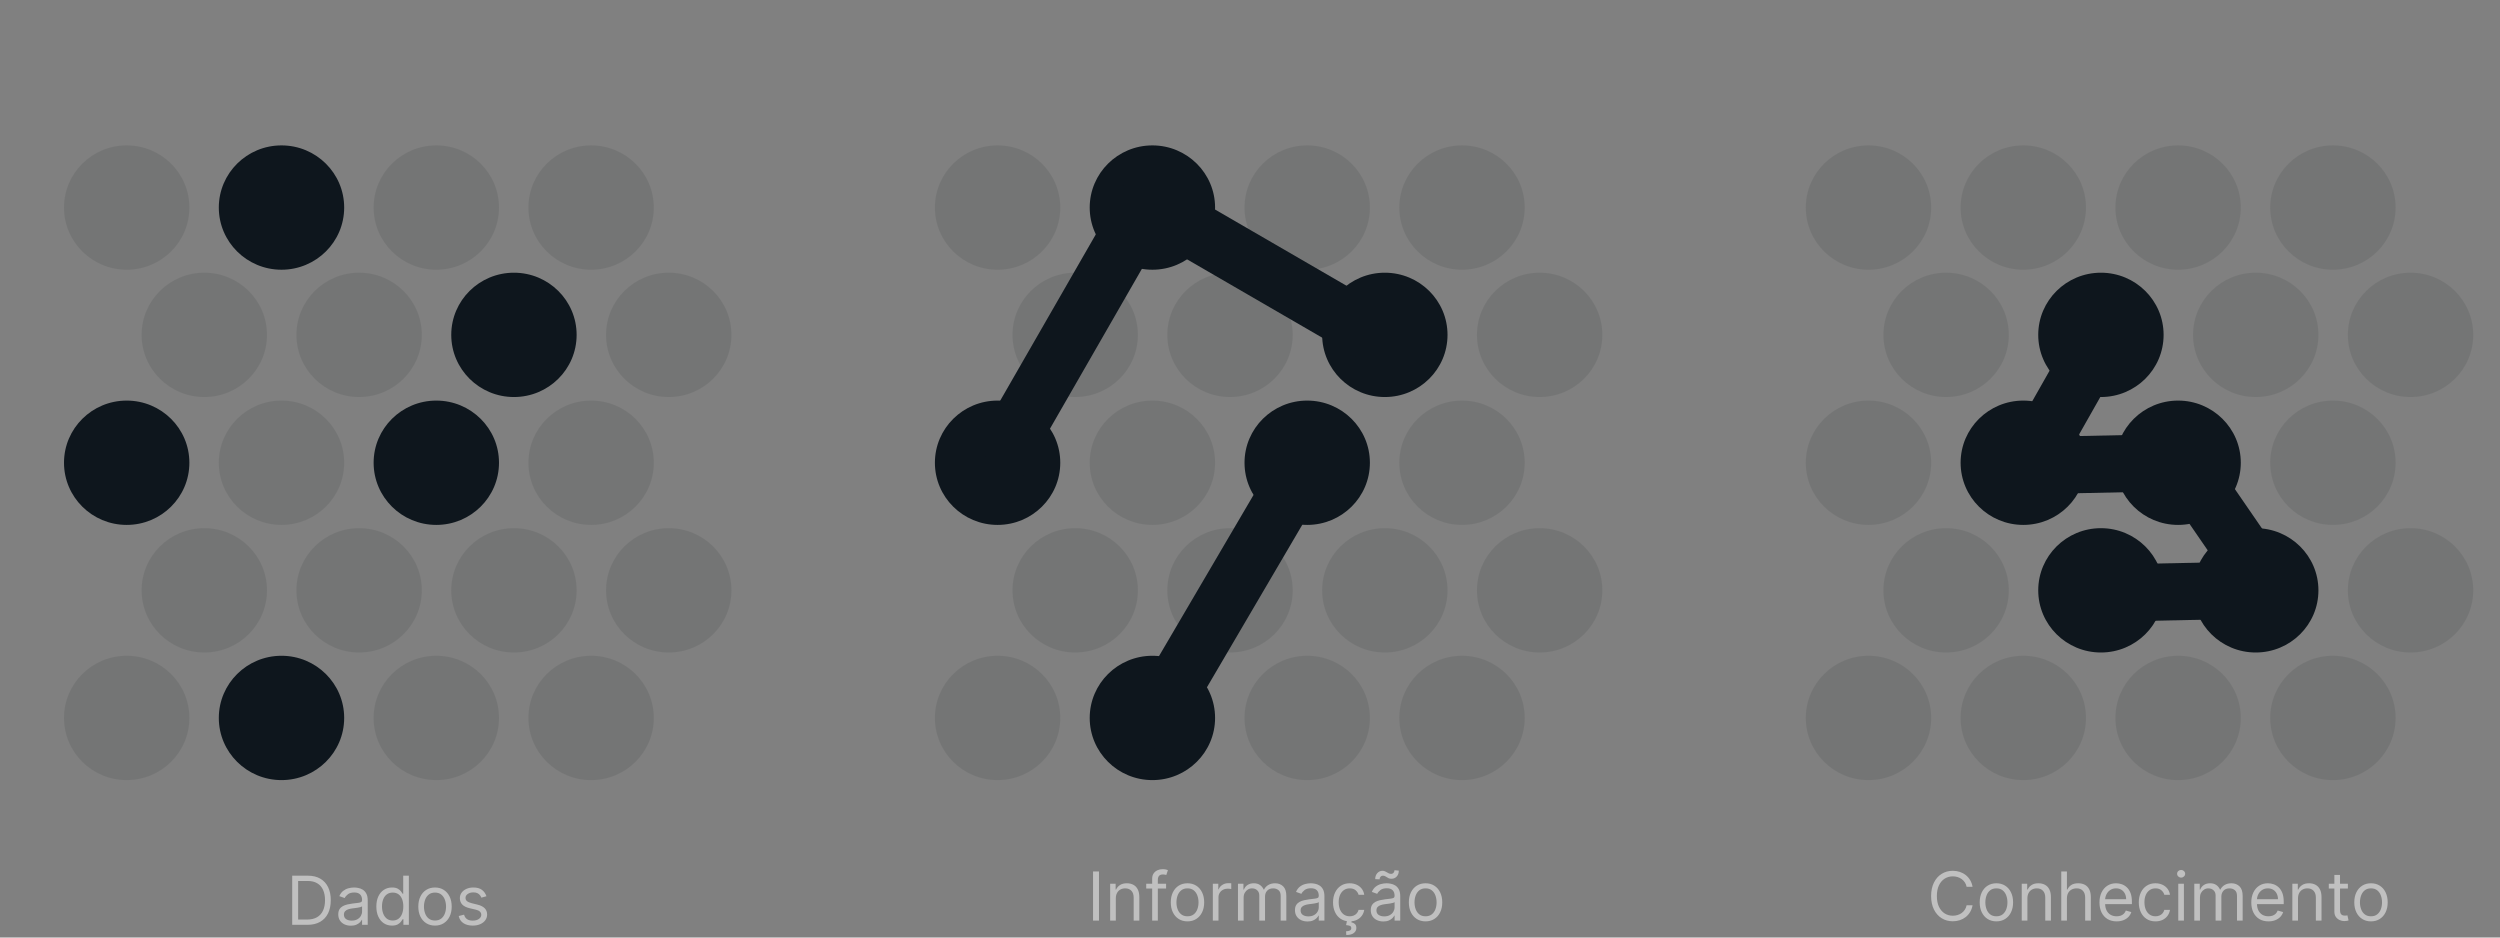 <svg width="592" height="222" viewBox="0 0 592 222" fill="none" xmlns="http://www.w3.org/2000/svg">
<rect x="0" y="0" width="592" height="222" fill="#808080" stroke="none"/>
<path opacity="0.5" d="M72.783 219H69.192V207.364H72.942C74.071 207.364 75.037 207.597 75.84 208.062C76.643 208.525 77.258 209.189 77.686 210.057C78.114 210.92 78.328 211.955 78.328 213.159C78.328 214.371 78.112 215.415 77.68 216.29C77.249 217.161 76.62 217.831 75.794 218.301C74.968 218.767 73.965 219 72.783 219ZM70.601 217.75H72.692C73.654 217.75 74.451 217.564 75.084 217.193C75.716 216.822 76.188 216.294 76.499 215.608C76.809 214.922 76.965 214.106 76.965 213.159C76.965 212.22 76.811 211.411 76.504 210.733C76.198 210.051 75.739 209.528 75.129 209.165C74.519 208.797 73.76 208.614 72.851 208.614H70.601V217.75ZM83.078 219.205C82.525 219.205 82.023 219.1 81.573 218.892C81.122 218.68 80.764 218.375 80.499 217.977C80.234 217.576 80.101 217.091 80.101 216.523C80.101 216.023 80.199 215.617 80.396 215.307C80.593 214.992 80.857 214.746 81.186 214.568C81.516 214.39 81.879 214.258 82.277 214.17C82.679 214.08 83.082 214.008 83.487 213.955C84.018 213.886 84.448 213.835 84.777 213.801C85.11 213.763 85.353 213.701 85.504 213.614C85.66 213.527 85.737 213.375 85.737 213.159V213.114C85.737 212.553 85.584 212.117 85.277 211.807C84.974 211.496 84.514 211.341 83.896 211.341C83.256 211.341 82.754 211.481 82.391 211.761C82.027 212.042 81.771 212.341 81.624 212.659L80.351 212.205C80.578 211.674 80.881 211.261 81.26 210.966C81.643 210.667 82.059 210.458 82.51 210.341C82.965 210.22 83.412 210.159 83.851 210.159C84.131 210.159 84.453 210.193 84.817 210.261C85.184 210.326 85.538 210.46 85.879 210.665C86.224 210.869 86.51 211.178 86.737 211.591C86.965 212.004 87.078 212.557 87.078 213.25V219H85.737V217.818H85.669C85.578 218.008 85.427 218.21 85.215 218.426C85.002 218.642 84.72 218.826 84.368 218.977C84.016 219.129 83.586 219.205 83.078 219.205ZM83.283 218C83.813 218 84.26 217.896 84.624 217.688C84.991 217.479 85.268 217.21 85.453 216.881C85.643 216.551 85.737 216.205 85.737 215.841V214.614C85.68 214.682 85.555 214.744 85.362 214.801C85.173 214.854 84.953 214.902 84.703 214.943C84.457 214.981 84.216 215.015 83.982 215.045C83.751 215.072 83.563 215.095 83.419 215.114C83.071 215.159 82.745 215.233 82.442 215.335C82.143 215.434 81.9 215.583 81.715 215.784C81.533 215.981 81.442 216.25 81.442 216.591C81.442 217.057 81.614 217.409 81.959 217.648C82.307 217.883 82.749 218 83.283 218ZM92.821 219.182C92.094 219.182 91.452 218.998 90.895 218.631C90.338 218.259 89.903 217.737 89.588 217.062C89.274 216.384 89.117 215.583 89.117 214.659C89.117 213.742 89.274 212.947 89.588 212.273C89.903 211.598 90.34 211.078 90.901 210.71C91.461 210.343 92.109 210.159 92.844 210.159C93.412 210.159 93.861 210.254 94.19 210.443C94.524 210.629 94.778 210.841 94.952 211.08C95.13 211.314 95.268 211.508 95.367 211.659H95.48V207.364H96.821V219H95.526V217.659H95.367C95.268 217.818 95.128 218.019 94.946 218.261C94.764 218.5 94.505 218.714 94.168 218.903C93.831 219.089 93.382 219.182 92.821 219.182ZM93.003 217.977C93.541 217.977 93.995 217.837 94.367 217.557C94.738 217.273 95.02 216.881 95.213 216.381C95.406 215.877 95.503 215.295 95.503 214.636C95.503 213.985 95.408 213.415 95.219 212.926C95.029 212.434 94.749 212.051 94.378 211.778C94.007 211.502 93.548 211.364 93.003 211.364C92.435 211.364 91.961 211.509 91.582 211.801C91.207 212.089 90.925 212.481 90.736 212.977C90.55 213.47 90.457 214.023 90.457 214.636C90.457 215.258 90.552 215.822 90.742 216.33C90.935 216.833 91.219 217.235 91.594 217.534C91.973 217.83 92.442 217.977 93.003 217.977ZM103.009 219.182C102.221 219.182 101.529 218.994 100.935 218.619C100.344 218.244 99.882 217.72 99.548 217.045C99.219 216.371 99.054 215.583 99.054 214.682C99.054 213.773 99.219 212.979 99.548 212.301C99.882 211.623 100.344 211.097 100.935 210.722C101.529 210.347 102.221 210.159 103.009 210.159C103.796 210.159 104.486 210.347 105.077 210.722C105.671 211.097 106.134 211.623 106.463 212.301C106.796 212.979 106.963 213.773 106.963 214.682C106.963 215.583 106.796 216.371 106.463 217.045C106.134 217.72 105.671 218.244 105.077 218.619C104.486 218.994 103.796 219.182 103.009 219.182ZM103.009 217.977C103.607 217.977 104.099 217.824 104.486 217.517C104.872 217.21 105.158 216.807 105.344 216.307C105.529 215.807 105.622 215.265 105.622 214.682C105.622 214.098 105.529 213.555 105.344 213.051C105.158 212.547 104.872 212.14 104.486 211.83C104.099 211.519 103.607 211.364 103.009 211.364C102.41 211.364 101.918 211.519 101.531 211.83C101.145 212.14 100.859 212.547 100.673 213.051C100.488 213.555 100.395 214.098 100.395 214.682C100.395 215.265 100.488 215.807 100.673 216.307C100.859 216.807 101.145 217.21 101.531 217.517C101.918 217.824 102.41 217.977 103.009 217.977ZM115.192 212.227L113.987 212.568C113.912 212.367 113.8 212.172 113.652 211.983C113.508 211.79 113.311 211.631 113.061 211.506C112.811 211.381 112.491 211.318 112.101 211.318C111.567 211.318 111.122 211.441 110.766 211.688C110.413 211.93 110.237 212.239 110.237 212.614C110.237 212.947 110.358 213.21 110.601 213.403C110.843 213.597 111.222 213.758 111.737 213.886L113.033 214.205C113.813 214.394 114.394 214.684 114.777 215.074C115.16 215.46 115.351 215.958 115.351 216.568C115.351 217.068 115.207 217.515 114.919 217.909C114.635 218.303 114.237 218.614 113.726 218.841C113.215 219.068 112.62 219.182 111.942 219.182C111.052 219.182 110.315 218.989 109.732 218.602C109.148 218.216 108.779 217.652 108.624 216.909L109.896 216.591C110.018 217.061 110.247 217.413 110.584 217.648C110.925 217.883 111.37 218 111.919 218C112.544 218 113.04 217.867 113.408 217.602C113.779 217.333 113.965 217.011 113.965 216.636C113.965 216.333 113.858 216.08 113.646 215.875C113.434 215.667 113.108 215.511 112.669 215.409L111.215 215.068C110.415 214.879 109.828 214.585 109.453 214.188C109.082 213.786 108.896 213.284 108.896 212.682C108.896 212.189 109.035 211.754 109.311 211.375C109.591 210.996 109.972 210.699 110.453 210.483C110.938 210.267 111.487 210.159 112.101 210.159C112.965 210.159 113.643 210.348 114.135 210.727C114.631 211.106 114.983 211.606 115.192 212.227Z" fill="white"/>
<path opacity="0.5" d="M260.241 206.364V218H258.832V206.364H260.241ZM264.225 212.75V218H262.884V209.273H264.18V210.636H264.293C264.498 210.193 264.808 209.837 265.225 209.568C265.642 209.295 266.18 209.159 266.839 209.159C267.43 209.159 267.947 209.28 268.39 209.523C268.833 209.761 269.178 210.125 269.424 210.614C269.67 211.098 269.793 211.712 269.793 212.455V218H268.452V212.545C268.452 211.86 268.274 211.326 267.918 210.943C267.562 210.557 267.073 210.364 266.452 210.364C266.024 210.364 265.642 210.456 265.305 210.642C264.971 210.828 264.708 211.098 264.515 211.455C264.322 211.811 264.225 212.242 264.225 212.75ZM276.13 209.273V210.409H271.425V209.273H276.13ZM272.834 218V208.068C272.834 207.568 272.952 207.152 273.187 206.818C273.421 206.485 273.726 206.235 274.101 206.068C274.476 205.902 274.872 205.818 275.289 205.818C275.618 205.818 275.887 205.845 276.096 205.898C276.304 205.951 276.459 206 276.562 206.045L276.175 207.205C276.107 207.182 276.012 207.153 275.891 207.119C275.774 207.085 275.618 207.068 275.425 207.068C274.982 207.068 274.662 207.18 274.465 207.403C274.272 207.627 274.175 207.955 274.175 208.386V218H272.834ZM281.195 218.182C280.407 218.182 279.716 217.994 279.121 217.619C278.53 217.244 278.068 216.72 277.735 216.045C277.405 215.371 277.241 214.583 277.241 213.682C277.241 212.773 277.405 211.979 277.735 211.301C278.068 210.623 278.53 210.097 279.121 209.722C279.716 209.347 280.407 209.159 281.195 209.159C281.983 209.159 282.672 209.347 283.263 209.722C283.858 210.097 284.32 210.623 284.65 211.301C284.983 211.979 285.15 212.773 285.15 213.682C285.15 214.583 284.983 215.371 284.65 216.045C284.32 216.72 283.858 217.244 283.263 217.619C282.672 217.994 281.983 218.182 281.195 218.182ZM281.195 216.977C281.794 216.977 282.286 216.824 282.672 216.517C283.059 216.21 283.345 215.807 283.53 215.307C283.716 214.807 283.809 214.265 283.809 213.682C283.809 213.098 283.716 212.555 283.53 212.051C283.345 211.547 283.059 211.14 282.672 210.83C282.286 210.519 281.794 210.364 281.195 210.364C280.597 210.364 280.104 210.519 279.718 210.83C279.332 211.14 279.046 211.547 278.86 212.051C278.674 212.555 278.582 213.098 278.582 213.682C278.582 214.265 278.674 214.807 278.86 215.307C279.046 215.807 279.332 216.21 279.718 216.517C280.104 216.824 280.597 216.977 281.195 216.977ZM287.197 218V209.273H288.492V210.591H288.583C288.742 210.159 289.03 209.809 289.447 209.54C289.863 209.271 290.333 209.136 290.856 209.136C290.954 209.136 291.077 209.138 291.225 209.142C291.373 209.146 291.484 209.152 291.56 209.159V210.523C291.515 210.511 291.411 210.494 291.248 210.472C291.089 210.445 290.92 210.432 290.742 210.432C290.318 210.432 289.939 210.521 289.606 210.699C289.276 210.873 289.015 211.116 288.822 211.426C288.632 211.733 288.537 212.083 288.537 212.477V218H287.197ZM293.15 218V209.273H294.445V210.636H294.559C294.741 210.17 295.034 209.809 295.439 209.551C295.845 209.29 296.332 209.159 296.9 209.159C297.475 209.159 297.955 209.29 298.337 209.551C298.724 209.809 299.025 210.17 299.241 210.636H299.332C299.555 210.186 299.89 209.828 300.337 209.562C300.784 209.294 301.32 209.159 301.945 209.159C302.725 209.159 303.364 209.403 303.86 209.892C304.356 210.377 304.604 211.133 304.604 212.159V218H303.263V212.159C303.263 211.515 303.087 211.055 302.735 210.778C302.383 210.502 301.968 210.364 301.491 210.364C300.877 210.364 300.402 210.549 300.064 210.92C299.727 211.288 299.559 211.754 299.559 212.318V218H298.195V212.023C298.195 211.527 298.034 211.127 297.712 210.824C297.39 210.517 296.975 210.364 296.468 210.364C296.119 210.364 295.794 210.456 295.491 210.642C295.191 210.828 294.949 211.085 294.763 211.415C294.582 211.741 294.491 212.117 294.491 212.545V218H293.15ZM309.624 218.205C309.071 218.205 308.569 218.1 308.118 217.892C307.668 217.68 307.31 217.375 307.045 216.977C306.779 216.576 306.647 216.091 306.647 215.523C306.647 215.023 306.745 214.617 306.942 214.307C307.139 213.992 307.403 213.746 307.732 213.568C308.062 213.39 308.425 213.258 308.823 213.17C309.225 213.08 309.628 213.008 310.033 212.955C310.564 212.886 310.993 212.835 311.323 212.801C311.656 212.763 311.899 212.701 312.05 212.614C312.206 212.527 312.283 212.375 312.283 212.159V212.114C312.283 211.553 312.13 211.117 311.823 210.807C311.52 210.496 311.06 210.341 310.442 210.341C309.802 210.341 309.3 210.481 308.937 210.761C308.573 211.042 308.317 211.341 308.17 211.659L306.897 211.205C307.124 210.674 307.427 210.261 307.806 209.966C308.189 209.667 308.605 209.458 309.056 209.341C309.511 209.22 309.957 209.159 310.397 209.159C310.677 209.159 310.999 209.193 311.363 209.261C311.73 209.326 312.084 209.46 312.425 209.665C312.77 209.869 313.056 210.178 313.283 210.591C313.511 211.004 313.624 211.557 313.624 212.25V218H312.283V216.818H312.215C312.124 217.008 311.973 217.21 311.761 217.426C311.548 217.642 311.266 217.826 310.914 217.977C310.562 218.129 310.132 218.205 309.624 218.205ZM309.829 217C310.359 217 310.806 216.896 311.17 216.688C311.537 216.479 311.814 216.21 311.999 215.881C312.189 215.551 312.283 215.205 312.283 214.841V213.614C312.226 213.682 312.101 213.744 311.908 213.801C311.719 213.854 311.499 213.902 311.249 213.943C311.003 213.981 310.762 214.015 310.528 214.045C310.296 214.072 310.109 214.095 309.965 214.114C309.617 214.159 309.291 214.233 308.988 214.335C308.689 214.434 308.446 214.583 308.261 214.784C308.079 214.981 307.988 215.25 307.988 215.591C307.988 216.057 308.16 216.409 308.505 216.648C308.853 216.883 309.295 217 309.829 217ZM319.617 218.182C318.799 218.182 318.094 217.989 317.503 217.602C316.912 217.216 316.458 216.684 316.14 216.006C315.822 215.328 315.662 214.553 315.662 213.682C315.662 212.795 315.825 212.013 316.151 211.335C316.481 210.653 316.939 210.121 317.526 209.739C318.117 209.352 318.806 209.159 319.594 209.159C320.208 209.159 320.761 209.273 321.253 209.5C321.746 209.727 322.149 210.045 322.464 210.455C322.778 210.864 322.973 211.341 323.049 211.886H321.708C321.606 211.489 321.378 211.136 321.026 210.83C320.678 210.519 320.208 210.364 319.617 210.364C319.094 210.364 318.636 210.5 318.242 210.773C317.852 211.042 317.547 211.422 317.327 211.915C317.111 212.403 317.003 212.977 317.003 213.636C317.003 214.311 317.109 214.898 317.322 215.398C317.537 215.898 317.841 216.286 318.231 216.562C318.625 216.839 319.087 216.977 319.617 216.977C319.966 216.977 320.282 216.917 320.566 216.795C320.85 216.674 321.091 216.5 321.287 216.273C321.484 216.045 321.625 215.773 321.708 215.455H323.049C322.973 215.97 322.786 216.434 322.486 216.847C322.191 217.256 321.799 217.581 321.31 217.824C320.825 218.062 320.261 218.182 319.617 218.182ZM318.981 217.955H320.094L320.003 218.409C320.299 218.455 320.57 218.578 320.816 218.778C321.062 218.983 321.185 219.307 321.185 219.75C321.185 220.239 320.983 220.636 320.577 220.943C320.176 221.254 319.583 221.409 318.799 221.409L318.753 220.523C319.106 220.523 319.397 220.466 319.628 220.352C319.863 220.242 319.981 220.057 319.981 219.795C319.981 219.534 319.884 219.356 319.691 219.261C319.498 219.167 319.185 219.102 318.753 219.068L318.981 217.955ZM327.577 218.205C327.024 218.205 326.522 218.1 326.072 217.892C325.621 217.68 325.263 217.375 324.998 216.977C324.733 216.576 324.6 216.091 324.6 215.523C324.6 215.023 324.698 214.617 324.895 214.307C325.092 213.992 325.356 213.746 325.685 213.568C326.015 213.39 326.378 213.258 326.776 213.17C327.178 213.08 327.581 213.008 327.986 212.955C328.517 212.886 328.947 212.835 329.276 212.801C329.609 212.763 329.852 212.701 330.003 212.614C330.159 212.527 330.236 212.375 330.236 212.159V212.114C330.236 211.553 330.083 211.117 329.776 210.807C329.473 210.496 329.013 210.341 328.395 210.341C327.755 210.341 327.253 210.481 326.89 210.761C326.526 211.042 326.27 211.341 326.123 211.659L324.85 211.205C325.077 210.674 325.38 210.261 325.759 209.966C326.142 209.667 326.558 209.458 327.009 209.341C327.464 209.22 327.911 209.159 328.35 209.159C328.63 209.159 328.952 209.193 329.316 209.261C329.683 209.326 330.037 209.46 330.378 209.665C330.723 209.869 331.009 210.178 331.236 210.591C331.464 211.004 331.577 211.557 331.577 212.25V218H330.236V216.818H330.168C330.077 217.008 329.926 217.21 329.714 217.426C329.502 217.642 329.219 217.826 328.867 217.977C328.515 218.129 328.085 218.205 327.577 218.205ZM327.782 217C328.312 217 328.759 216.896 329.123 216.688C329.49 216.479 329.767 216.21 329.952 215.881C330.142 215.551 330.236 215.205 330.236 214.841V213.614C330.18 213.682 330.055 213.744 329.861 213.801C329.672 213.854 329.452 213.902 329.202 213.943C328.956 213.981 328.716 214.015 328.481 214.045C328.25 214.072 328.062 214.095 327.918 214.114C327.57 214.159 327.244 214.233 326.941 214.335C326.642 214.434 326.399 214.583 326.214 214.784C326.032 214.981 325.941 215.25 325.941 215.591C325.941 216.057 326.113 216.409 326.458 216.648C326.806 216.883 327.248 217 327.782 217ZM326.691 208.227L325.645 208.182C325.645 207.602 325.81 207.129 326.14 206.761C326.473 206.39 326.884 206.205 327.373 206.205C327.589 206.205 327.78 206.242 327.947 206.318C328.113 206.39 328.272 206.473 328.424 206.568C328.575 206.663 328.731 206.748 328.89 206.824C329.053 206.896 329.236 206.932 329.441 206.932C329.657 206.932 329.839 206.848 329.986 206.682C330.138 206.511 330.214 206.307 330.214 206.068L331.236 206.159C331.236 206.75 331.07 207.22 330.736 207.568C330.407 207.917 329.998 208.091 329.509 208.091C329.248 208.091 329.032 208.055 328.861 207.983C328.691 207.907 328.539 207.822 328.407 207.727C328.274 207.633 328.134 207.549 327.986 207.477C327.839 207.402 327.657 207.364 327.441 207.364C327.225 207.364 327.045 207.449 326.901 207.619C326.761 207.786 326.691 207.989 326.691 208.227ZM337.57 218.182C336.782 218.182 336.091 217.994 335.496 217.619C334.905 217.244 334.443 216.72 334.11 216.045C333.78 215.371 333.616 214.583 333.616 213.682C333.616 212.773 333.78 211.979 334.11 211.301C334.443 210.623 334.905 210.097 335.496 209.722C336.091 209.347 336.782 209.159 337.57 209.159C338.358 209.159 339.047 209.347 339.638 209.722C340.233 210.097 340.695 210.623 341.025 211.301C341.358 211.979 341.525 212.773 341.525 213.682C341.525 214.583 341.358 215.371 341.025 216.045C340.695 216.72 340.233 217.244 339.638 217.619C339.047 217.994 338.358 218.182 337.57 218.182ZM337.57 216.977C338.169 216.977 338.661 216.824 339.047 216.517C339.434 216.21 339.72 215.807 339.905 215.307C340.091 214.807 340.184 214.265 340.184 213.682C340.184 213.098 340.091 212.555 339.905 212.051C339.72 211.547 339.434 211.14 339.047 210.83C338.661 210.519 338.169 210.364 337.57 210.364C336.972 210.364 336.479 210.519 336.093 210.83C335.707 211.14 335.421 211.547 335.235 212.051C335.049 212.555 334.957 213.098 334.957 213.682C334.957 214.265 335.049 214.807 335.235 215.307C335.421 215.807 335.707 216.21 336.093 216.517C336.479 216.824 336.972 216.977 337.57 216.977Z" fill="white"/>
<g clip-path="url(#clip0_2250_1199)">
<ellipse opacity="0.1" cx="48.379" cy="79.296" rx="14.844" ry="14.72" fill="#0E161D"/>
<ellipse opacity="0.1" cx="85.039" cy="79.296" rx="14.844" ry="14.72" fill="#0E161D"/>
<ellipse cx="121.701" cy="79.296" rx="14.844" ry="14.72" fill="#0E161D"/>
<ellipse opacity="0.1" cx="158.359" cy="79.296" rx="14.844" ry="14.72" fill="#0E161D"/>
<ellipse opacity="0.1" cx="48.379" cy="139.792" rx="14.844" ry="14.72" fill="#0E161D"/>
<ellipse opacity="0.1" cx="85.039" cy="139.792" rx="14.844" ry="14.72" fill="#0E161D"/>
<ellipse opacity="0.1" cx="121.701" cy="139.792" rx="14.844" ry="14.72" fill="#0E161D"/>
<ellipse opacity="0.1" cx="158.359" cy="139.792" rx="14.844" ry="14.72" fill="#0E161D"/>
<ellipse opacity="0.1" cx="30" cy="170.007" rx="14.844" ry="14.72" fill="#0E161D"/>
<ellipse cx="66.658" cy="170.007" rx="14.844" ry="14.72" fill="#0E161D"/>
<ellipse opacity="0.1" cx="103.318" cy="170.007" rx="14.844" ry="14.72" fill="#0E161D"/>
<ellipse opacity="0.1" cx="139.977" cy="170.007" rx="14.844" ry="14.72" fill="#0E161D"/>
<ellipse opacity="0.1" cx="30" cy="49.15" rx="14.844" ry="14.72" fill="#0E161D"/>
<ellipse cx="66.658" cy="49.15" rx="14.844" ry="14.72" fill="#0E161D"/>
<ellipse opacity="0.1" cx="103.318" cy="49.15" rx="14.844" ry="14.72" fill="#0E161D"/>
<ellipse opacity="0.1" cx="139.977" cy="49.15" rx="14.844" ry="14.72" fill="#0E161D"/>
<ellipse cx="30" cy="109.579" rx="14.844" ry="14.72" fill="#0E161D"/>
<ellipse opacity="0.1" cx="66.658" cy="109.579" rx="14.844" ry="14.72" fill="#0E161D"/>
<ellipse cx="103.318" cy="109.579" rx="14.844" ry="14.72" fill="#0E161D"/>
<ellipse opacity="0.1" cx="139.977" cy="109.579" rx="14.844" ry="14.72" fill="#0E161D"/>
</g>
<g clip-path="url(#clip1_2250_1199)">
<ellipse opacity="0.1" cx="254.607" cy="79.296" rx="14.844" ry="14.72" fill="#0E161D"/>
<ellipse opacity="0.1" cx="291.268" cy="79.296" rx="14.844" ry="14.72" fill="#0E161D"/>
<ellipse cx="327.93" cy="79.296" rx="14.844" ry="14.72" fill="#0E161D"/>
<ellipse opacity="0.1" cx="364.588" cy="79.296" rx="14.844" ry="14.72" fill="#0E161D"/>
<ellipse opacity="0.1" cx="254.607" cy="139.792" rx="14.844" ry="14.72" fill="#0E161D"/>
<ellipse opacity="0.1" cx="291.268" cy="139.792" rx="14.844" ry="14.72" fill="#0E161D"/>
<ellipse opacity="0.1" cx="327.93" cy="139.792" rx="14.844" ry="14.72" fill="#0E161D"/>
<ellipse opacity="0.1" cx="364.588" cy="139.792" rx="14.844" ry="14.72" fill="#0E161D"/>
<ellipse opacity="0.1" cx="236.228" cy="170.007" rx="14.844" ry="14.72" fill="#0E161D"/>
<ellipse cx="272.887" cy="170.007" rx="14.844" ry="14.72" fill="#0E161D"/>
<ellipse opacity="0.1" cx="309.547" cy="170.007" rx="14.844" ry="14.72" fill="#0E161D"/>
<ellipse opacity="0.1" cx="346.205" cy="170.007" rx="14.844" ry="14.72" fill="#0E161D"/>
<ellipse opacity="0.1" cx="236.228" cy="49.15" rx="14.844" ry="14.72" fill="#0E161D"/>
<ellipse cx="272.887" cy="49.15" rx="14.844" ry="14.72" fill="#0E161D"/>
<ellipse opacity="0.1" cx="309.547" cy="49.15" rx="14.844" ry="14.72" fill="#0E161D"/>
<ellipse opacity="0.1" cx="346.205" cy="49.15" rx="14.844" ry="14.72" fill="#0E161D"/>
<ellipse cx="236.228" cy="109.579" rx="14.844" ry="14.72" fill="#0E161D"/>
<ellipse opacity="0.1" cx="272.887" cy="109.579" rx="14.844" ry="14.72" fill="#0E161D"/>
<ellipse cx="309.547" cy="109.579" rx="14.844" ry="14.72" fill="#0E161D"/>
<ellipse opacity="0.1" cx="346.205" cy="109.579" rx="14.844" ry="14.72" fill="#0E161D"/>
<line x1="327.762" y1="80.647" x2="272.859" y2="48.819" stroke="#0E161D" stroke-width="13.527"/>
<line x1="236.172" y1="109.618" x2="272.774" y2="45.962" stroke="#0E161D" stroke-width="13.527"/>
<line x1="270.416" y1="175.61" x2="305.427" y2="115.932" stroke="#0E161D" stroke-width="13.527"/>
</g>
<g clip-path="url(#clip2_2250_1199)">
<ellipse opacity="0.1" cx="460.838" cy="79.296" rx="14.844" ry="14.72" fill="#0E161D"/>
<ellipse cx="497.498" cy="79.296" rx="14.844" ry="14.72" fill="#0E161D"/>
<ellipse opacity="0.1" cx="534.16" cy="79.296" rx="14.844" ry="14.72" fill="#0E161D"/>
<ellipse opacity="0.1" cx="570.818" cy="79.296" rx="14.844" ry="14.72" fill="#0E161D"/>
<ellipse opacity="0.1" cx="460.838" cy="139.792" rx="14.844" ry="14.72" fill="#0E161D"/>
<ellipse cx="497.498" cy="139.792" rx="14.844" ry="14.72" fill="#0E161D"/>
<ellipse cx="534.16" cy="139.792" rx="14.844" ry="14.72" fill="#0E161D"/>
<ellipse opacity="0.1" cx="570.818" cy="139.792" rx="14.844" ry="14.72" fill="#0E161D"/>
<ellipse opacity="0.1" cx="442.459" cy="170.007" rx="14.844" ry="14.72" fill="#0E161D"/>
<ellipse opacity="0.1" cx="479.117" cy="170.007" rx="14.844" ry="14.72" fill="#0E161D"/>
<ellipse opacity="0.1" cx="515.777" cy="170.007" rx="14.844" ry="14.72" fill="#0E161D"/>
<ellipse opacity="0.1" cx="552.435" cy="170.007" rx="14.844" ry="14.72" fill="#0E161D"/>
<ellipse opacity="0.1" cx="442.459" cy="49.15" rx="14.844" ry="14.72" fill="#0E161D"/>
<ellipse opacity="0.1" cx="479.117" cy="49.15" rx="14.844" ry="14.72" fill="#0E161D"/>
<ellipse opacity="0.1" cx="515.777" cy="49.15" rx="14.844" ry="14.72" fill="#0E161D"/>
<ellipse opacity="0.1" cx="552.435" cy="49.15" rx="14.844" ry="14.72" fill="#0E161D"/>
<ellipse opacity="0.1" cx="442.459" cy="109.579" rx="14.844" ry="14.72" fill="#0E161D"/>
<ellipse cx="479.117" cy="109.579" rx="14.844" ry="14.72" fill="#0E161D"/>
<ellipse cx="515.777" cy="109.579" rx="14.844" ry="14.72" fill="#0E161D"/>
<ellipse opacity="0.1" cx="552.435" cy="109.579" rx="14.844" ry="14.72" fill="#0E161D"/>
</g>
<line y1="-6.763" x2="39.337" y2="-6.763" transform="matrix(0.493 -0.87 0.877 0.481 485.248 115.376)" stroke="#0E161D" stroke-width="13.527"/>
<line y1="-6.763" x2="37.211" y2="-6.763" transform="matrix(1 -0.021 0.022 1 483.629 116.968)" stroke="#0E161D" stroke-width="13.527"/>
<line y1="-6.763" x2="37.211" y2="-6.763" transform="matrix(1 -0.021 0.022 1 499.803 147.204)" stroke="#0E161D" stroke-width="13.527"/>
<line y1="-6.763" x2="42.542" y2="-6.763" transform="matrix(0.567 0.824 -0.832 0.554 510.316 112.194)" stroke="#0E161D" stroke-width="13.527"/>
<path opacity="0.5" d="M467.106 210H465.697C465.614 209.595 465.468 209.239 465.26 208.932C465.055 208.625 464.805 208.367 464.51 208.159C464.218 207.947 463.894 207.788 463.538 207.682C463.182 207.576 462.811 207.523 462.424 207.523C461.72 207.523 461.082 207.701 460.51 208.057C459.941 208.413 459.489 208.938 459.152 209.631C458.818 210.324 458.652 211.174 458.652 212.182C458.652 213.189 458.818 214.04 459.152 214.733C459.489 215.426 459.941 215.951 460.51 216.307C461.082 216.663 461.72 216.841 462.424 216.841C462.811 216.841 463.182 216.788 463.538 216.682C463.894 216.576 464.218 216.419 464.51 216.21C464.805 215.998 465.055 215.739 465.26 215.432C465.468 215.121 465.614 214.765 465.697 214.364H467.106C467 214.958 466.807 215.491 466.527 215.96C466.246 216.43 465.898 216.83 465.481 217.159C465.065 217.485 464.597 217.733 464.078 217.903C463.563 218.074 463.011 218.159 462.424 218.159C461.432 218.159 460.549 217.917 459.777 217.432C459.004 216.947 458.396 216.258 457.953 215.364C457.51 214.47 457.288 213.409 457.288 212.182C457.288 210.955 457.51 209.894 457.953 209C458.396 208.106 459.004 207.417 459.777 206.932C460.549 206.447 461.432 206.205 462.424 206.205C463.011 206.205 463.563 206.29 464.078 206.46C464.597 206.631 465.065 206.881 465.481 207.21C465.898 207.536 466.246 207.934 466.527 208.403C466.807 208.869 467 209.402 467.106 210ZM472.747 218.182C471.959 218.182 471.268 217.994 470.673 217.619C470.082 217.244 469.62 216.72 469.287 216.045C468.957 215.371 468.792 214.583 468.792 213.682C468.792 212.773 468.957 211.979 469.287 211.301C469.62 210.623 470.082 210.097 470.673 209.722C471.268 209.347 471.959 209.159 472.747 209.159C473.535 209.159 474.224 209.347 474.815 209.722C475.41 210.097 475.872 210.623 476.201 211.301C476.535 211.979 476.701 212.773 476.701 213.682C476.701 214.583 476.535 215.371 476.201 216.045C475.872 216.72 475.41 217.244 474.815 217.619C474.224 217.994 473.535 218.182 472.747 218.182ZM472.747 216.977C473.345 216.977 473.838 216.824 474.224 216.517C474.61 216.21 474.896 215.807 475.082 215.307C475.268 214.807 475.36 214.265 475.36 213.682C475.36 213.098 475.268 212.555 475.082 212.051C474.896 211.547 474.61 211.14 474.224 210.83C473.838 210.519 473.345 210.364 472.747 210.364C472.148 210.364 471.656 210.519 471.27 210.83C470.883 211.14 470.597 211.547 470.412 212.051C470.226 212.555 470.133 213.098 470.133 213.682C470.133 214.265 470.226 214.807 470.412 215.307C470.597 215.807 470.883 216.21 471.27 216.517C471.656 216.824 472.148 216.977 472.747 216.977ZM480.089 212.75V218H478.748V209.273H480.044V210.636H480.157C480.362 210.193 480.672 209.837 481.089 209.568C481.506 209.295 482.044 209.159 482.703 209.159C483.294 209.159 483.811 209.28 484.254 209.523C484.697 209.761 485.042 210.125 485.288 210.614C485.534 211.098 485.657 211.712 485.657 212.455V218H484.316V212.545C484.316 211.86 484.138 211.326 483.782 210.943C483.426 210.557 482.938 210.364 482.316 210.364C481.888 210.364 481.506 210.456 481.169 210.642C480.835 210.828 480.572 211.098 480.379 211.455C480.186 211.811 480.089 212.242 480.089 212.75ZM489.449 212.75V218H488.108V206.364H489.449V210.636H489.562C489.767 210.186 490.074 209.828 490.483 209.562C490.895 209.294 491.445 209.159 492.13 209.159C492.725 209.159 493.246 209.278 493.693 209.517C494.14 209.752 494.486 210.114 494.733 210.602C494.983 211.087 495.108 211.705 495.108 212.455V218H493.767V212.545C493.767 211.852 493.587 211.316 493.227 210.938C492.871 210.555 492.377 210.364 491.744 210.364C491.305 210.364 490.911 210.456 490.562 210.642C490.217 210.828 489.945 211.098 489.744 211.455C489.547 211.811 489.449 212.242 489.449 212.75ZM501.22 218.182C500.379 218.182 499.654 217.996 499.044 217.625C498.438 217.25 497.97 216.727 497.64 216.057C497.315 215.383 497.152 214.598 497.152 213.705C497.152 212.811 497.315 212.023 497.64 211.341C497.97 210.655 498.428 210.121 499.015 209.739C499.606 209.352 500.296 209.159 501.083 209.159C501.538 209.159 501.987 209.235 502.43 209.386C502.873 209.538 503.277 209.784 503.64 210.125C504.004 210.462 504.294 210.909 504.51 211.466C504.726 212.023 504.833 212.708 504.833 213.523V214.091H498.106V212.932H503.47C503.47 212.439 503.371 212 503.174 211.614C502.981 211.227 502.705 210.922 502.345 210.699C501.989 210.475 501.568 210.364 501.083 210.364C500.549 210.364 500.087 210.496 499.697 210.761C499.311 211.023 499.013 211.364 498.805 211.784C498.597 212.205 498.493 212.655 498.493 213.136V213.909C498.493 214.568 498.606 215.127 498.833 215.585C499.065 216.04 499.385 216.386 499.794 216.625C500.203 216.86 500.678 216.977 501.22 216.977C501.572 216.977 501.89 216.928 502.174 216.83C502.462 216.727 502.71 216.576 502.919 216.375C503.127 216.17 503.288 215.917 503.402 215.614L504.697 215.977C504.561 216.417 504.332 216.803 504.01 217.136C503.688 217.466 503.29 217.723 502.816 217.909C502.343 218.091 501.811 218.182 501.22 218.182ZM510.419 218.182C509.601 218.182 508.896 217.989 508.305 217.602C507.714 217.216 507.26 216.684 506.941 216.006C506.623 215.328 506.464 214.553 506.464 213.682C506.464 212.795 506.627 212.013 506.953 211.335C507.282 210.653 507.741 210.121 508.328 209.739C508.919 209.352 509.608 209.159 510.396 209.159C511.01 209.159 511.563 209.273 512.055 209.5C512.547 209.727 512.951 210.045 513.265 210.455C513.58 210.864 513.775 211.341 513.851 211.886H512.51C512.407 211.489 512.18 211.136 511.828 210.83C511.479 210.519 511.01 210.364 510.419 210.364C509.896 210.364 509.438 210.5 509.044 210.773C508.654 211.042 508.349 211.422 508.129 211.915C507.913 212.403 507.805 212.977 507.805 213.636C507.805 214.311 507.911 214.898 508.123 215.398C508.339 215.898 508.642 216.286 509.032 216.562C509.426 216.839 509.888 216.977 510.419 216.977C510.767 216.977 511.083 216.917 511.368 216.795C511.652 216.674 511.892 216.5 512.089 216.273C512.286 216.045 512.426 215.773 512.51 215.455H513.851C513.775 215.97 513.587 216.434 513.288 216.847C512.993 217.256 512.601 217.581 512.112 217.824C511.627 218.062 511.063 218.182 510.419 218.182ZM515.811 218V209.273H517.152V218H515.811ZM516.493 207.818C516.231 207.818 516.006 207.729 515.816 207.551C515.631 207.373 515.538 207.159 515.538 206.909C515.538 206.659 515.631 206.445 515.816 206.267C516.006 206.089 516.231 206 516.493 206C516.754 206 516.977 206.089 517.163 206.267C517.352 206.445 517.447 206.659 517.447 206.909C517.447 207.159 517.352 207.373 517.163 207.551C516.977 207.729 516.754 207.818 516.493 207.818ZM519.608 218V209.273H520.903V210.636H521.017C521.199 210.17 521.492 209.809 521.897 209.551C522.303 209.29 522.789 209.159 523.358 209.159C523.933 209.159 524.413 209.29 524.795 209.551C525.181 209.809 525.483 210.17 525.699 210.636H525.789C526.013 210.186 526.348 209.828 526.795 209.562C527.242 209.294 527.778 209.159 528.403 209.159C529.183 209.159 529.822 209.403 530.318 209.892C530.814 210.377 531.062 211.133 531.062 212.159V218H529.721V212.159C529.721 211.515 529.545 211.055 529.193 210.778C528.841 210.502 528.426 210.364 527.949 210.364C527.335 210.364 526.86 210.549 526.522 210.92C526.185 211.288 526.017 211.754 526.017 212.318V218H524.653V212.023C524.653 211.527 524.492 211.127 524.17 210.824C523.848 210.517 523.433 210.364 522.926 210.364C522.577 210.364 522.252 210.456 521.949 210.642C521.649 210.828 521.407 211.085 521.221 211.415C521.039 211.741 520.949 212.117 520.949 212.545V218H519.608ZM537.173 218.182C536.332 218.182 535.607 217.996 534.997 217.625C534.391 217.25 533.923 216.727 533.593 216.057C533.268 215.383 533.105 214.598 533.105 213.705C533.105 212.811 533.268 212.023 533.593 211.341C533.923 210.655 534.381 210.121 534.968 209.739C535.559 209.352 536.249 209.159 537.037 209.159C537.491 209.159 537.94 209.235 538.383 209.386C538.826 209.538 539.23 209.784 539.593 210.125C539.957 210.462 540.247 210.909 540.463 211.466C540.679 212.023 540.787 212.708 540.787 213.523V214.091H534.059V212.932H539.423C539.423 212.439 539.324 212 539.128 211.614C538.934 211.227 538.658 210.922 538.298 210.699C537.942 210.475 537.521 210.364 537.037 210.364C536.502 210.364 536.04 210.496 535.65 210.761C535.264 211.023 534.967 211.364 534.758 211.784C534.55 212.205 534.446 212.655 534.446 213.136V213.909C534.446 214.568 534.559 215.127 534.787 215.585C535.018 216.04 535.338 216.386 535.747 216.625C536.156 216.86 536.631 216.977 537.173 216.977C537.525 216.977 537.843 216.928 538.128 216.83C538.415 216.727 538.663 216.576 538.872 216.375C539.08 216.17 539.241 215.917 539.355 215.614L540.65 215.977C540.514 216.417 540.285 216.803 539.963 217.136C539.641 217.466 539.243 217.723 538.77 217.909C538.296 218.091 537.764 218.182 537.173 218.182ZM544.167 212.75V218H542.826V209.273H544.122V210.636H544.235C544.44 210.193 544.751 209.837 545.167 209.568C545.584 209.295 546.122 209.159 546.781 209.159C547.372 209.159 547.889 209.28 548.332 209.523C548.775 209.761 549.12 210.125 549.366 210.614C549.612 211.098 549.735 211.712 549.735 212.455V218H548.395V212.545C548.395 211.86 548.217 211.326 547.86 210.943C547.504 210.557 547.016 210.364 546.395 210.364C545.967 210.364 545.584 210.456 545.247 210.642C544.913 210.828 544.65 211.098 544.457 211.455C544.264 211.811 544.167 212.242 544.167 212.75ZM555.981 209.273V210.409H551.458V209.273H555.981ZM552.777 207.182H554.118V215.5C554.118 215.879 554.172 216.163 554.282 216.352C554.396 216.538 554.54 216.663 554.714 216.727C554.892 216.788 555.08 216.818 555.277 216.818C555.424 216.818 555.546 216.811 555.64 216.795C555.735 216.777 555.811 216.761 555.868 216.75L556.14 217.955C556.049 217.989 555.922 218.023 555.76 218.057C555.597 218.095 555.39 218.114 555.14 218.114C554.761 218.114 554.39 218.032 554.027 217.869C553.667 217.706 553.368 217.458 553.129 217.125C552.894 216.792 552.777 216.371 552.777 215.864V207.182ZM561.45 218.182C560.662 218.182 559.971 217.994 559.376 217.619C558.785 217.244 558.323 216.72 557.99 216.045C557.66 215.371 557.495 214.583 557.495 213.682C557.495 212.773 557.66 211.979 557.99 211.301C558.323 210.623 558.785 210.097 559.376 209.722C559.971 209.347 560.662 209.159 561.45 209.159C562.238 209.159 562.927 209.347 563.518 209.722C564.113 210.097 564.575 210.623 564.904 211.301C565.238 211.979 565.404 212.773 565.404 213.682C565.404 214.583 565.238 215.371 564.904 216.045C564.575 216.72 564.113 217.244 563.518 217.619C562.927 217.994 562.238 218.182 561.45 218.182ZM561.45 216.977C562.048 216.977 562.541 216.824 562.927 216.517C563.314 216.21 563.6 215.807 563.785 215.307C563.971 214.807 564.064 214.265 564.064 213.682C564.064 213.098 563.971 212.555 563.785 212.051C563.6 211.547 563.314 211.14 562.927 210.83C562.541 210.519 562.048 210.364 561.45 210.364C560.851 210.364 560.359 210.519 559.973 210.83C559.586 211.14 559.3 211.547 559.115 212.051C558.929 212.555 558.836 213.098 558.836 213.682C558.836 214.265 558.929 214.807 559.115 215.307C559.3 215.807 559.586 216.21 559.973 216.517C560.359 216.824 560.851 216.977 561.45 216.977Z" fill="white"/>
<defs>
<clipPath id="clip0_2250_1199">
<rect width="179.541" height="213.247" fill="white"/>
</clipPath>
<clipPath id="clip1_2250_1199">
<rect width="179.541" height="213.247" fill="white" transform="translate(206.229)"/>
</clipPath>
<clipPath id="clip2_2250_1199">
<rect width="179.541" height="213.247" fill="white" transform="translate(412.459)"/>
</clipPath>
</defs>
</svg>

